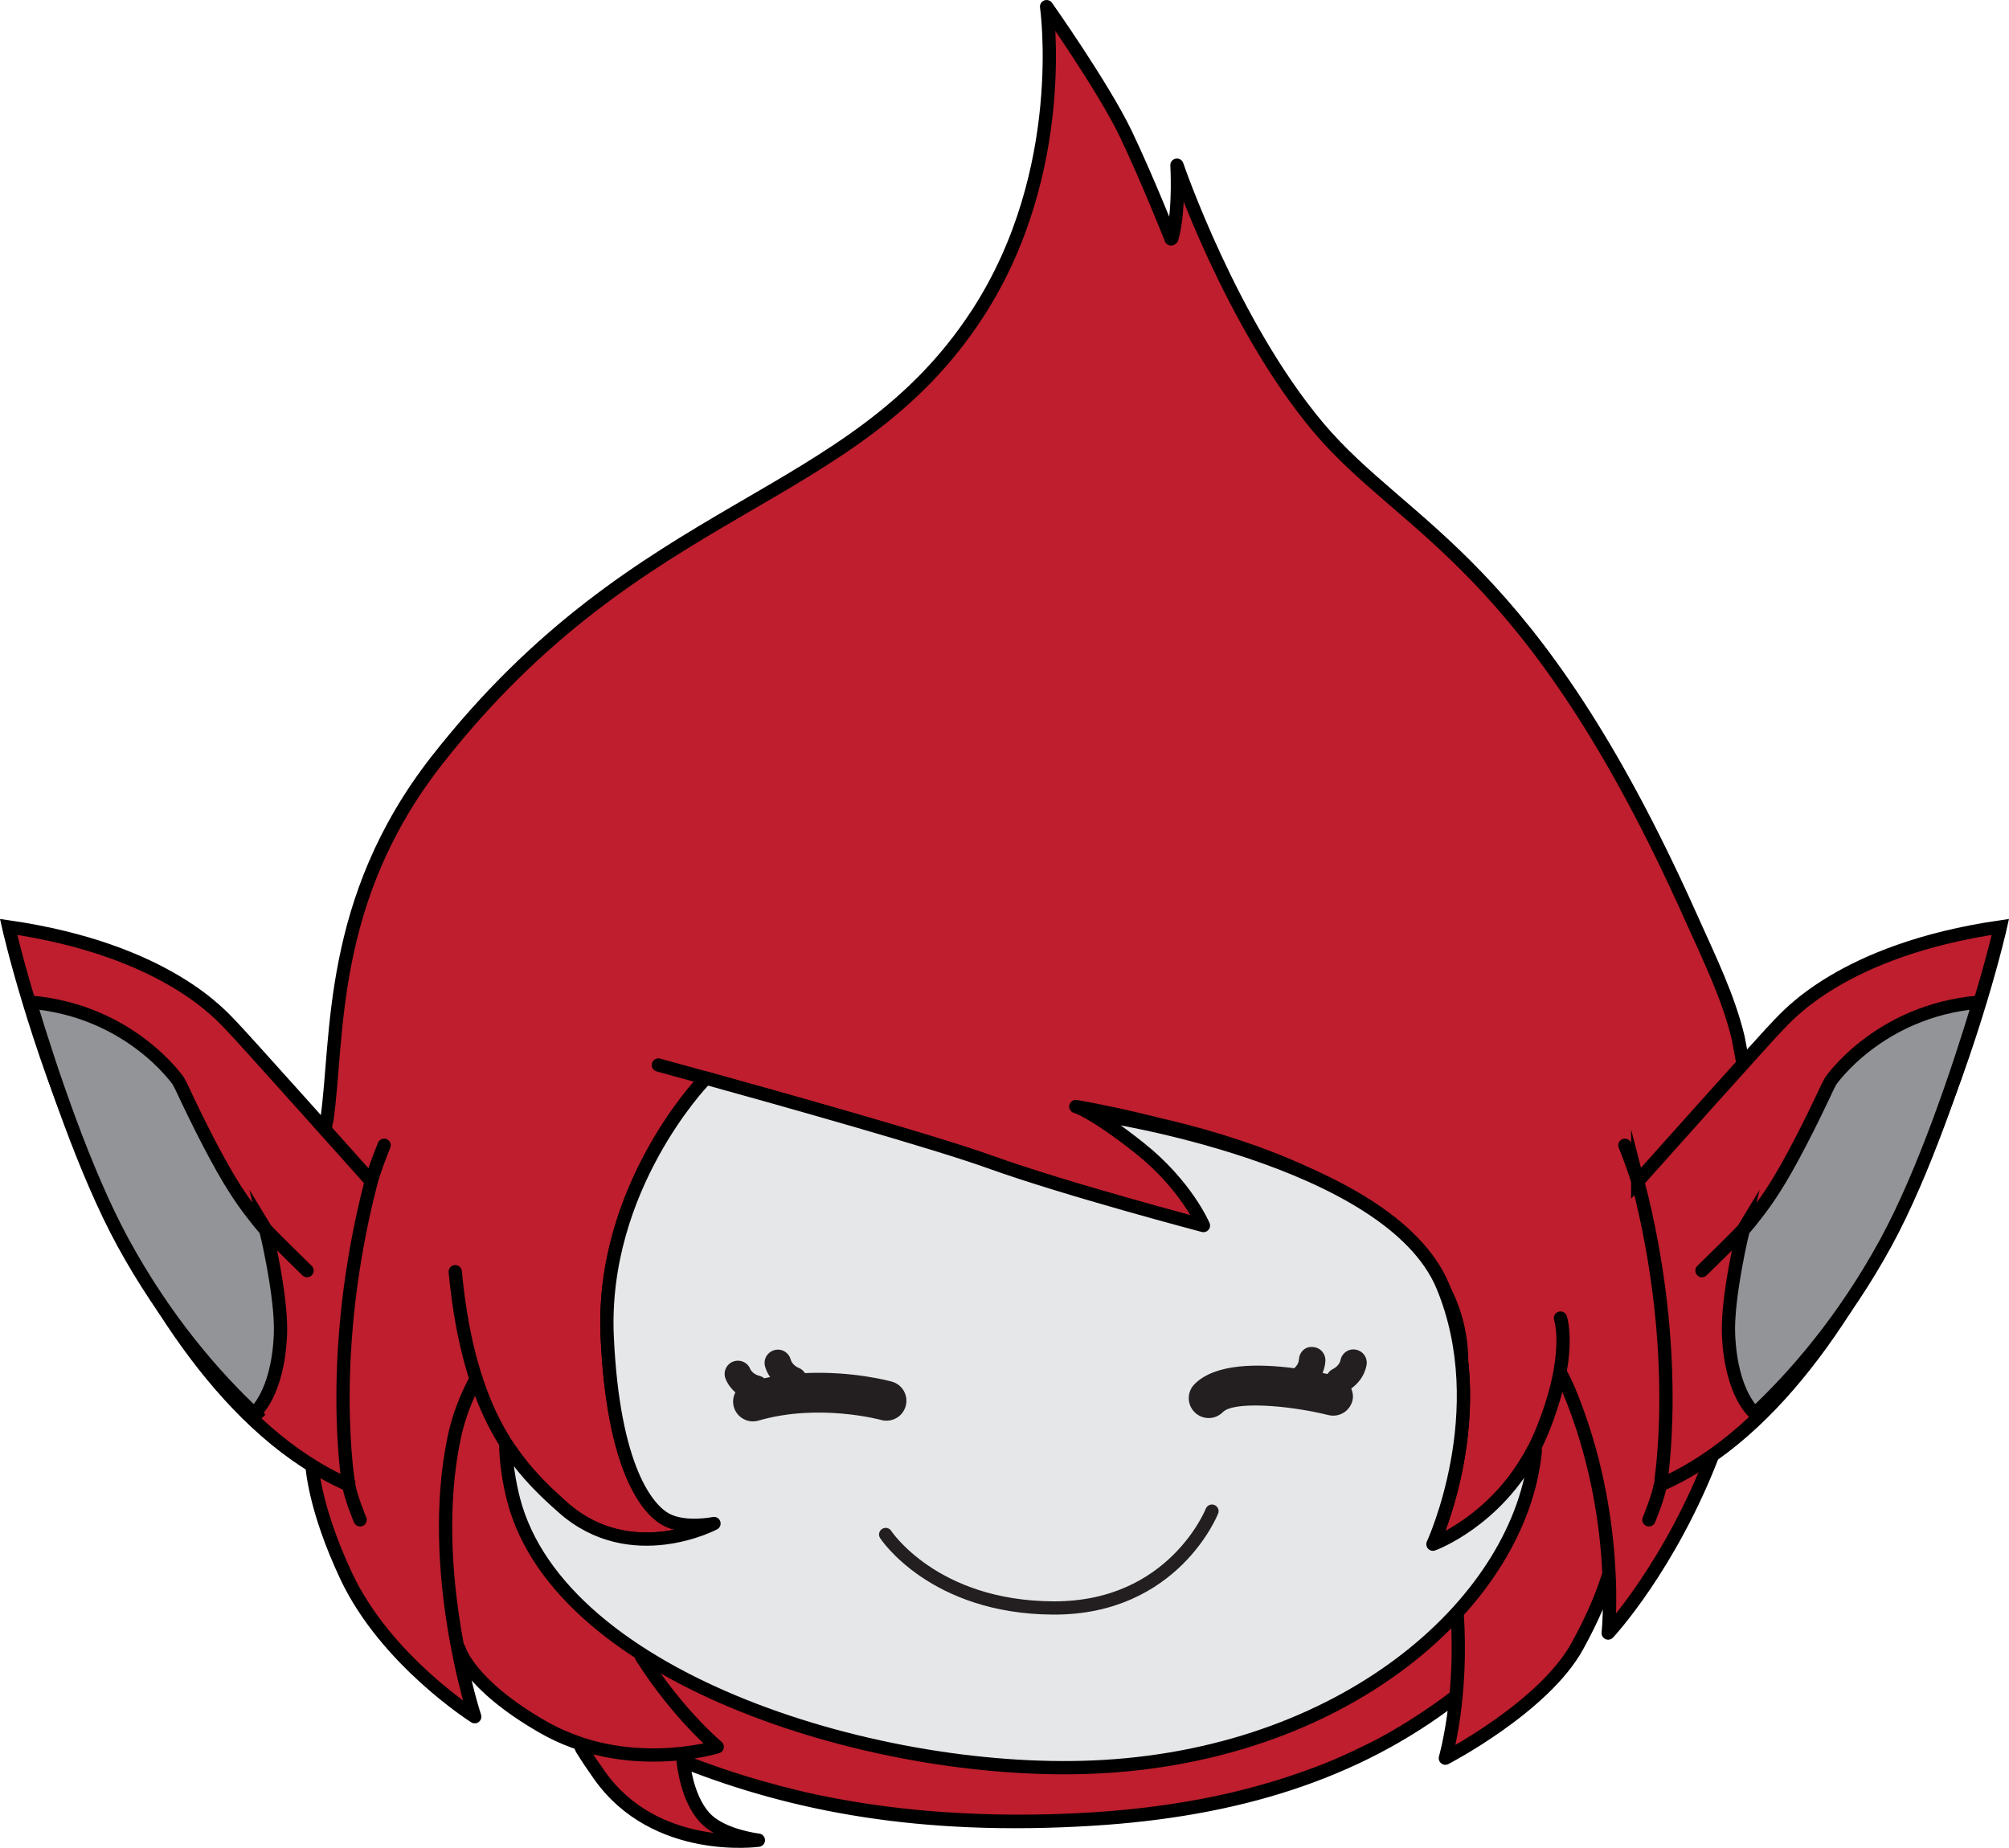 <svg version="1.1" xmlns="http://www.w3.org/2000/svg" xmlns:xlink="http://www.w3.org/1999/xlink" width="136.376" height="125.457" viewBox="0,0,136.376,125.457"><g transform="translate(-167.951,-76.654)"><g data-paper-data="{&quot;isPaintingLayer&quot;:true}" fill-rule="nonzero" stroke-width="0.9" stroke-miterlimit="10" stroke-dasharray="" stroke-dashoffset="0" style="mix-blend-mode: normal"><g stroke="#000000" stroke-linecap="round" stroke-linejoin="round"><path d="M284.841,173.65l-0.535,1.548c-2.966,7.821 -7.183,12.322 -7.183,12.322c0,0 0.151,-1.396 0.07,-3.64l-0.132,-0.046c-0.38,1.181 -1.004,2.704 -2.041,4.586c-2.274,4.132 -8.952,7.596 -8.952,7.596c0,0 0.415,-1.421 0.675,-3.745l-0.094,-0.356c-0.724,0.557 -1.475,1.069 -2.233,1.568c-0.223,0.148 -0.447,0.292 -0.673,0.431c-0.691,0.429 -1.394,0.839 -2.111,1.222c-0.283,0.149 -0.578,0.288 -0.865,0.431c-0.524,0.262 -1.055,0.509 -1.594,0.749c-0.396,0.174 -0.795,0.347 -1.201,0.508c-0.42,0.169 -0.853,0.321 -1.282,0.48c-0.789,0.283 -1.591,0.546 -2.41,0.789c-0.267,0.079 -0.535,0.158 -0.807,0.232c-0.584,0.16 -1.173,0.317 -1.772,0.456l0.002,0.002c-3.01,0.701 -6.203,1.159 -9.621,1.369c-3.698,0.227 -7.051,0.19 -10.182,-0.028v0c-2.478,-0.174 -4.796,-0.471 -6.992,-0.872c-0.106,-0.019 -0.213,-0.039 -0.321,-0.058c-0.679,-0.129 -1.347,-0.266 -2.002,-0.413c-0.229,-0.053 -0.448,-0.111 -0.675,-0.166c-0.871,-0.207 -1.717,-0.434 -2.551,-0.675c-0.527,-0.153 -1.052,-0.31 -1.564,-0.476c-0.304,-0.096 -0.61,-0.197 -0.907,-0.299c-0.814,-0.281 -1.62,-0.566 -2.403,-0.874l-0.136,0.131c0.295,2.115 1.024,3.253 1.607,3.795c1.187,1.106 3.473,1.369 3.473,1.369c0,0 -6.987,0.978 -10.791,-4.417c-0.404,-0.573 -0.812,-1.168 -1.199,-1.8l-0.167,-0.362c-0.826,-0.276 -1.664,-0.644 -2.49,-1.116c-5.04,-2.903 -5.672,-5.298 -5.672,-5.298l0.105,0.878c0.485,2.288 0.959,3.732 0.959,3.732c0,0 -6.032,-3.817 -8.718,-9.537c-2.166,-4.617 -2.338,-7.414 -2.352,-7.884l-0.203,-1.68c-0.131,-6.578 0.278,-13.957 1.182,-21.215l0.056,-0.194c0.806,-5.611 0.024,-14.907 7.469,-24.419c13.951,-17.82 28.204,-17.2 36.728,-30.37c6.27,-9.688 4.66,-20.8 4.66,-20.8c0,0 3.845,5.444 5.379,8.641c1.485,3.116 3.072,7.132 3.072,7.132l0.051,-0.034c0.035,-0.117 0.067,-0.237 0.094,-0.356c0.419,-1.864 0.253,-4.621 0.253,-4.621c0,0 3.666,10.743 9.584,17.787c5.915,7.04 14.463,9.052 25.256,33.161c1.343,2.996 2.592,5.518 3.26,8.313l0.302,1.609c0.941,5.027 0.571,18.915 -1.406,24.915v0v0v0v0zM215.701,150.039c0,0 -6.991,7.262 -6.53,17.367c0.408,8.941 2.725,11.703 3.974,12.395c1.284,0.707 3.274,0.288 3.274,0.288c0,0 -5.63,2.982 -10.22,-1.064c-3.07,-2.704 -6.411,-6.193 -7.346,-16.032M273.879,166.142c0,0 0.869,2.486 -1.249,7.684c-2.382,5.855 -7.408,7.667 -7.408,7.667c0,0 4.176,-9.021 0.672,-17.502c-1.53,-3.705 -6.25,-6.465 -11.178,-8.415c-6.678,-2.643 -13.735,-3.796 -13.735,-3.796M277.093,183.738c-0.376,1.196 -1.009,2.756 -2.077,4.688c-2.273,4.132 -8.951,7.596 -8.951,7.596c0,0 1.206,-4.145 0.795,-9.851M200.277,170.243c-0.686,1.273 -1.214,2.638 -1.509,4.079c-1.855,8.986 1.409,18.884 1.409,18.884c0,0 -6.03,-3.815 -8.718,-9.537c-2.383,-5.078 -2.352,-7.955 -2.352,-7.955M284.302,175.205c-2.968,7.821 -7.184,12.322 -7.184,12.322c0,0 0.871,-7.933 -2.641,-16.415c-0.158,-0.384 -0.338,-0.756 -0.527,-1.118M240.981,151.781c0,0 1.196,0.317 4.35,2.828c3.155,2.511 4.315,5.25 4.315,5.25c0,0 -9.314,-2.453 -14.47,-4.308c-5.151,-1.856 -22.534,-6.59 -22.534,-6.59M211.488,189.126c2.525,3.966 5.152,6.124 5.152,6.124c0,0 -6.178,1.913 -11.854,-1.354c-5.04,-2.903 -5.672,-5.298 -5.672,-5.298M266.644,191.923c-6.659,5.123 -14.737,7.634 -24.562,8.239c-11.714,0.721 -20.276,-0.99 -27.594,-3.861M214.28,195.776c0.222,2.537 1.037,3.852 1.677,4.446c1.188,1.106 3.474,1.369 3.474,1.369c0,0 -6.989,0.978 -10.792,-4.417c-0.404,-0.573 -0.812,-1.168 -1.199,-1.8M241.657,152.081c0,0 25.515,3.112 25.515,17.038" fill="#be1e2d"/><path d="M272.173,175.141c-0.952,10.015 -12.465,20.464 -29.314,21.449c-14.875,0.878 -36.857,-5.811 -40.047,-18.128c-0.317,-1.238 -0.485,-2.433 -0.531,-3.582l0.323,0.236c1.129,1.653 2.381,2.845 3.594,3.911c4.59,4.044 10.22,1.062 10.22,1.062c0,0 -1.99,0.42 -3.274,-0.286c-1.249,-0.691 -3.566,-3.453 -3.974,-12.395c-0.461,-10.107 6.53,-17.367 6.53,-17.367l0.024,-0.232c5.232,1.449 15.656,4.375 19.449,5.743c5.157,1.855 14.47,4.308 14.47,4.308c0,0 -1.16,-2.739 -4.315,-5.25c-1.579,-1.256 -2.666,-1.962 -3.357,-2.356l0.648,0.102c0,0 19.672,2.908 23.275,11.636c3.504,8.482 -0.671,17.502 -0.671,17.502c0,0 4.28,-1.544 6.808,-6.379l0.14,0.028v0v0v0v0z" fill="#e6e7e8"/></g><g stroke="#000000" stroke-linecap="round" stroke-linejoin="miter"><path d="M279.125,156.858c0,0 9.065,-10.15 9.57,-10.631c0.504,-0.481 4.251,-5.074 15.049,-6.643c0,0 -6.934,30.836 -23.088,37.889c0,-0.001 1.537,-8.824 -1.531,-20.616v0v0v0v0zM279.188,157.107c-0.233,-0.975 -0.937,-2.697 -0.937,-2.697M279.883,179.838c0,0 0.62,-1.478 0.774,-2.365" fill="#be1e2d"/><path d="M287.094,172.627c0,0 -1.618,-1.243 -1.804,-5.333c-0.12,-2.537 0.995,-7.163 0.995,-7.163l-0.09,0.148c0.707,-0.817 1.452,-1.772 2.127,-2.82c1.144,-1.773 2.483,-4.431 3.71,-7.052l0.19,-0.361c0,0 3.244,-4.745 9.969,-5.346l0.077,0.042c-1.417,4.688 -3.728,11.563 -6.287,16.259c-2.871,5.268 -6.193,9.094 -9.006,11.722l0.119,-0.096v0v0v0v0zM283.485,162.92c0,0 2.36,-2.306 2.801,-2.79" fill="#929497"/></g><g stroke="#000000" stroke-linecap="round" stroke-linejoin="miter"><path d="M191.621,177.473c-16.152,-7.053 -23.087,-37.889 -23.087,-37.889c10.799,1.57 14.545,6.163 15.049,6.643c0.504,0.48 9.57,10.631 9.57,10.631c-3.069,11.792 -1.532,20.616 -1.532,20.616v0v0v0v0zM194.026,154.409c0,0 -0.704,1.722 -0.937,2.697M191.621,177.473c0.154,0.887 0.774,2.365 0.774,2.365" fill="#be1e2d"/><path d="M185.302,172.723c-2.813,-2.629 -6.134,-6.455 -9.006,-11.722c-2.56,-4.697 -4.87,-11.572 -6.287,-16.259l0.077,-0.042c6.726,0.601 9.969,5.346 9.969,5.346l0.19,0.361c1.227,2.621 2.566,5.279 3.71,7.052c0.675,1.048 1.421,2.003 2.127,2.82l-0.09,-0.148c0,0 1.115,4.626 0.995,7.163c-0.186,4.09 -1.804,5.333 -1.804,5.333l0.119,0.096v0v0v0v0zM185.993,160.13c0.441,0.484 2.801,2.79 2.801,2.79" fill="#929497"/></g><path d="M228.498,170.459v0v0v0v0v0c0.718,0.201 1.134,0.944 0.932,1.662c-0.201,0.719 -0.941,1.136 -1.664,0.939c-0.041,-0.013 -4.23,-1.151 -8.325,0.042c-0.126,0.036 -0.251,0.055 -0.376,0.055c-0.585,0 -1.125,-0.385 -1.297,-0.974c-0.102,-0.344 -0.051,-0.698 0.103,-0.995c-0.253,-0.222 -0.492,-0.508 -0.658,-0.902c-0.194,-0.457 0.02,-0.987 0.479,-1.18c0.455,-0.188 0.986,0.017 1.181,0.478c0.155,0.367 0.603,0.473 0.609,0.474c0.132,0.03 0.248,0.091 0.348,0.17c0.133,-0.028 0.267,-0.057 0.399,-0.079c-0.139,-0.209 -0.267,-0.443 -0.345,-0.731c-0.128,-0.482 0.159,-0.972 0.64,-1.101c0.485,-0.133 0.974,0.16 1.101,0.64c0.102,0.384 0.52,0.557 0.524,0.559c0.195,0.067 0.339,0.202 0.445,0.362c3.225,-0.15 5.761,0.54 5.905,0.581z" fill="#231f20" stroke="none" stroke-linecap="butt" stroke-linejoin="miter"/><path d="M260.713,169.35v0v0v0v0v0c-0.159,0.803 -0.64,1.283 -1.034,1.572c0.1,0.253 0.151,0.531 0.081,0.816c-0.179,0.723 -0.895,1.169 -1.635,0.989c-2.804,-0.691 -6.435,-0.943 -7.165,-0.199c-0.264,0.267 -0.609,0.402 -0.96,0.402c-0.345,0 -0.686,-0.131 -0.95,-0.391c-0.531,-0.522 -0.538,-1.377 -0.014,-1.909c1.411,-1.433 4.388,-1.396 6.77,-1.083c0.116,-0.1 0.301,-0.304 0.319,-0.587c0.025,-0.494 0.413,-0.908 0.944,-0.853c0.496,0.025 0.877,0.447 0.853,0.944c-0.018,0.313 -0.095,0.578 -0.192,0.819c0.118,0.024 0.23,0.046 0.336,0.07c0.094,-0.144 0.211,-0.271 0.38,-0.345c0.025,-0.014 0.424,-0.212 0.501,-0.598c0.099,-0.487 0.565,-0.812 1.059,-0.707c0.487,0.099 0.803,0.57 0.707,1.059z" fill="#231f20" stroke="none" stroke-linecap="butt" stroke-linejoin="miter"/><path d="M250.222,179.25c0,0 -2.601,6.608 -10.759,6.573c-8.16,-0.03 -11.39,-4.987 -11.39,-4.987" fill="none" stroke="#231f20" stroke-linecap="round" stroke-linejoin="miter"/></g></g></svg>
